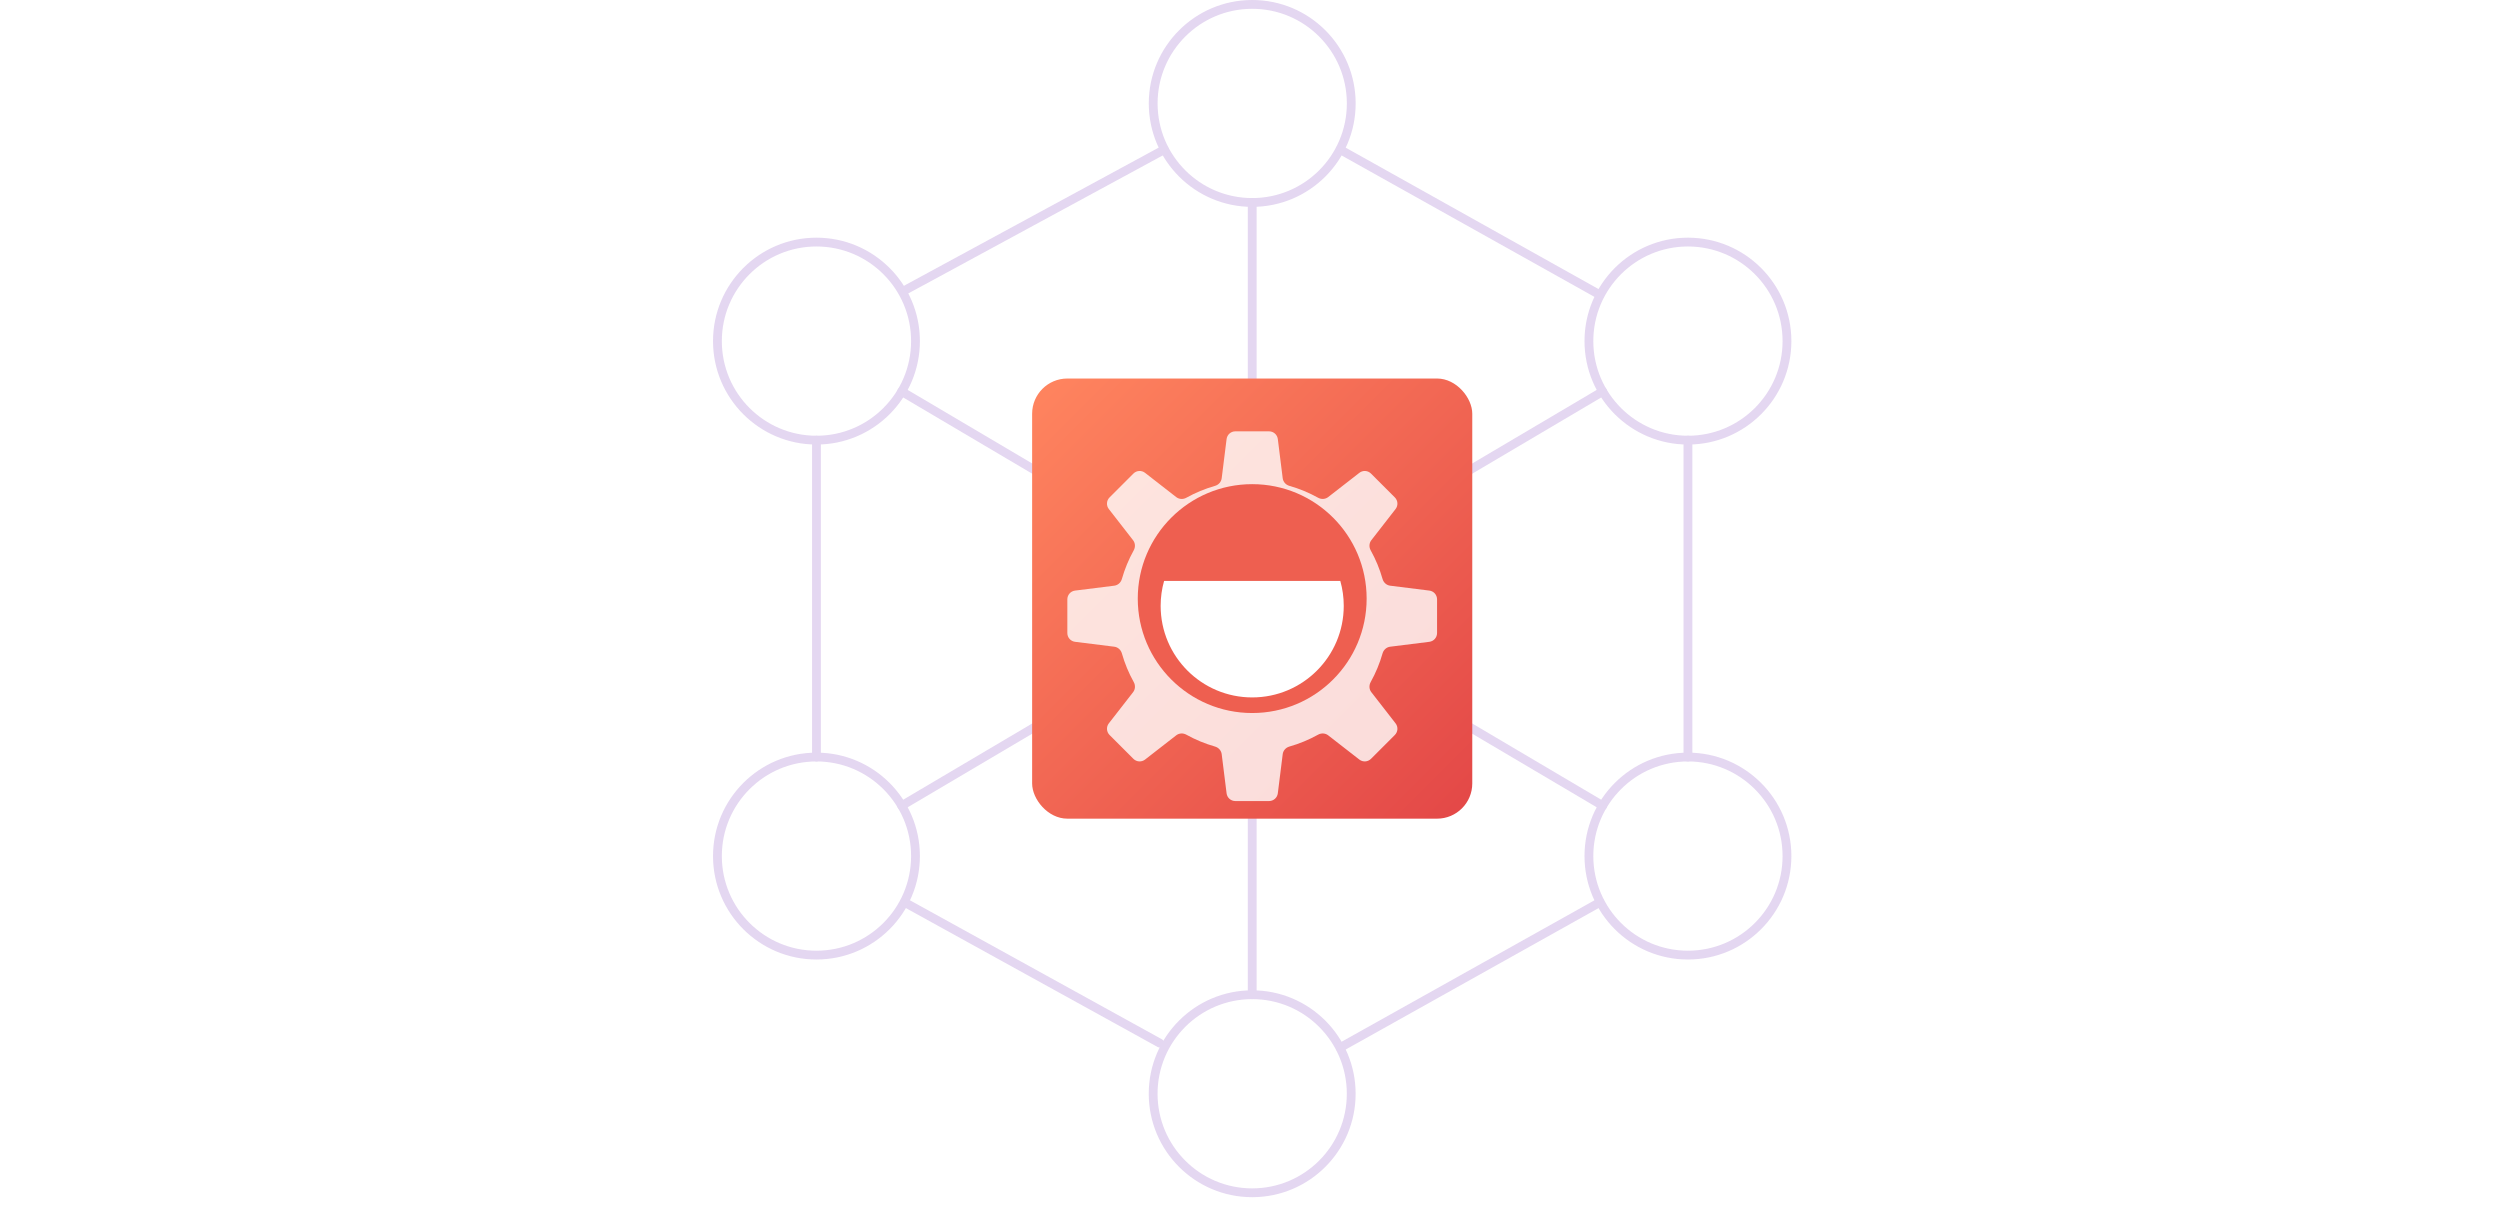 <svg width="568" height="274" viewBox="0 0 568 274" fill="none" xmlns="http://www.w3.org/2000/svg">
<g opacity="0.2">
<path d="M284.504 158.5C296.931 158.5 307.004 148.426 307.004 136C307.004 123.574 296.931 113.5 284.504 113.5C272.078 113.5 262.004 123.574 262.004 136C262.004 148.426 272.078 158.5 284.504 158.5Z" stroke="#7835B7" stroke-width="2" stroke-linecap="round" stroke-linejoin="round"/>
<path d="M284.504 46C296.931 46 307.004 35.926 307.004 23.5C307.004 11.074 296.931 1 284.504 1C272.078 1 262.004 11.074 262.004 23.5C262.004 35.926 272.078 46 284.504 46Z" stroke="#7835B7" stroke-width="2" stroke-linecap="round" stroke-linejoin="round"/>
<path d="M185.5 100C197.926 100 208 89.926 208 77.5C208 65.074 197.926 55 185.5 55C173.074 55 163 65.074 163 77.5C163 89.926 173.074 100 185.5 100Z" stroke="#7835B7" stroke-width="2" stroke-linecap="round" stroke-linejoin="round"/>
<path d="M383.5 100C395.926 100 406 89.926 406 77.5C406 65.074 395.926 55 383.5 55C371.074 55 361 65.074 361 77.5C361 89.926 371.074 100 383.5 100Z" stroke="#7835B7" stroke-width="2" stroke-linecap="round" stroke-linejoin="round"/>
<path d="M185.5 217C197.926 217 208 206.926 208 194.5C208 182.074 197.926 172 185.5 172C173.074 172 163 182.074 163 194.5C163 206.926 173.074 217 185.5 217Z" stroke="#7835B7" stroke-width="2" stroke-linecap="round" stroke-linejoin="round"/>
<path d="M383.5 217C395.926 217 406 206.926 406 194.5C406 182.074 395.926 172 383.5 172C371.074 172 361 182.074 361 194.5C361 206.926 371.074 217 383.5 217Z" stroke="#7835B7" stroke-width="2" stroke-linecap="round" stroke-linejoin="round"/>
<path d="M284.496 271C296.922 271 306.996 260.926 306.996 248.5C306.996 236.074 296.922 226 284.496 226C272.069 226 261.996 236.074 261.996 248.5C261.996 260.926 272.069 271 284.496 271Z" stroke="#7835B7" stroke-width="2" stroke-linecap="round" stroke-linejoin="round"/>
<path d="M284.5 46V91" stroke="#7835B7" stroke-width="2" stroke-linecap="round" stroke-linejoin="round"/>
<path d="M284.5 181V226" stroke="#7835B7" stroke-width="2" stroke-linecap="round" stroke-linejoin="round"/>
<path d="M205.5 66L264.5 34" stroke="#7835B7" stroke-width="2" stroke-linecap="round" stroke-linejoin="round"/>
<path d="M263.5 237L205.5 205" stroke="#7835B7" stroke-width="2" stroke-linecap="round" stroke-linejoin="round"/>
<path d="M185.5 172V100" stroke="#7835B7" stroke-width="2" stroke-linecap="round" stroke-linejoin="round"/>
<path d="M383.5 100L383.5 172" stroke="#7835B7" stroke-width="2" stroke-linecap="round" stroke-linejoin="round"/>
<path d="M363.5 67L304.5 34" stroke="#7835B7" stroke-width="2" stroke-linecap="round" stroke-linejoin="round"/>
<path d="M245.814 113.14L204.859 88.939" stroke="#7835B7" stroke-width="2" stroke-linecap="round" stroke-linejoin="round"/>
<path d="M245.814 158.86L204.859 183.061" stroke="#7835B7" stroke-width="2" stroke-linecap="round" stroke-linejoin="round"/>
<path d="M323.195 113.135L364.141 88.939" stroke="#7835B7" stroke-width="2" stroke-linecap="round" stroke-linejoin="round"/>
<path d="M364.141 183.061L323.195 158.865" stroke="#7835B7" stroke-width="2" stroke-linecap="round" stroke-linejoin="round"/>
<path d="M363.5 205L304.5 238" stroke="#7835B7" stroke-width="2" stroke-linecap="round" stroke-linejoin="round"/>
</g>
<rect x="234.5" y="86" width="100" height="100" rx="8" fill="url(#svg-framework)"/>
<g opacity="0.8" filter="url(#filter0_d_fw)">
<path d="M324.748 141.819C325.749 141.694 326.5 140.843 326.5 139.834V132.166C326.5 131.157 325.749 130.306 324.748 130.181L315.847 129.069C315.017 128.965 314.346 128.355 314.117 127.551C313.472 125.281 312.566 123.093 311.418 121.031C311.011 120.301 311.054 119.395 311.567 118.735L317.073 111.656C317.693 110.86 317.622 109.727 316.909 109.014L311.486 103.591C310.773 102.878 309.64 102.807 308.844 103.427L301.763 108.934C301.104 109.447 300.199 109.49 299.469 109.085C297.407 107.938 295.219 107.034 292.95 106.389C292.145 106.161 291.535 105.49 291.431 104.66L290.319 95.752C290.194 94.751 289.343 94 288.334 94H280.666C279.657 94 278.806 94.751 278.681 95.752L277.569 104.66C277.465 105.49 276.855 106.161 276.051 106.39C273.781 107.035 271.593 107.941 269.532 109.089C268.802 109.496 267.895 109.453 267.235 108.939L260.156 103.428C259.36 102.808 258.227 102.878 257.513 103.592L252.091 109.014C251.378 109.727 251.307 110.86 251.927 111.656L257.434 118.737C257.947 119.396 257.99 120.301 257.585 121.031C256.438 123.093 255.534 125.281 254.889 127.55C254.661 128.355 253.99 128.965 253.16 129.069L244.252 130.181C243.251 130.306 242.5 131.157 242.5 132.166V139.834C242.5 140.843 243.251 141.694 244.252 141.819L253.16 142.931C253.99 143.035 254.661 143.645 254.89 144.449C255.535 146.719 256.441 148.907 257.589 150.968C257.996 151.698 257.953 152.605 257.439 153.265L251.928 160.344C251.308 161.14 251.378 162.273 252.092 162.987L257.514 168.409C258.227 169.122 259.36 169.193 260.156 168.573L267.236 163.067C267.895 162.554 268.801 162.51 269.531 162.917C271.593 164.065 273.781 164.971 276.052 165.617C276.855 165.846 277.465 166.517 277.569 167.346L278.681 176.248C278.806 177.249 279.657 178 280.666 178H288.334C289.343 178 290.194 177.249 290.319 176.248L291.431 167.347C291.535 166.517 292.145 165.846 292.949 165.617C295.219 164.972 297.407 164.066 299.469 162.918C300.199 162.511 301.105 162.554 301.765 163.067L308.844 168.573C309.64 169.193 310.773 169.122 311.486 168.409L316.909 162.986C317.622 162.273 317.693 161.14 317.073 160.344L311.567 153.264C311.054 152.605 311.01 151.699 311.417 150.969C312.565 148.907 313.471 146.719 314.117 144.448C314.346 143.645 315.017 143.035 315.846 142.931L324.748 141.819Z" fill="white"/>
</g>
<circle cx="284.5" cy="136" r="26" fill="#EE5F50"/>
<path d="M284.499 158.455C295.987 158.455 305.299 149.142 305.299 137.655C305.299 135.688 305.026 133.785 304.516 131.982H264.482C263.972 133.785 263.699 135.688 263.699 137.655C263.699 149.142 273.012 158.455 284.499 158.455Z" fill="white"/>
<defs>
<filter id="filter0_d_fw" x="236.5" y="92" width="96" height="96" filterUnits="userSpaceOnUse" color-interpolation-filters="sRGB">
<feFlood flood-opacity="0" result="BackgroundImageFix"/>
<feColorMatrix in="SourceAlpha" type="matrix" values="0 0 0 0 0 0 0 0 0 0 0 0 0 0 0 0 0 0 127 0"/>
<feOffset dy="4"/>
<feGaussianBlur stdDeviation="3"/>
<feColorMatrix type="matrix" values="0 0 0 0 0.6 0 0 0 0 0.035 0 0 0 0 0.035 0 0 0 0.5 0"/>
<feBlend mode="normal" in2="BackgroundImageFix" result="effect1_dropShadow"/>
<feBlend mode="normal" in="SourceGraphic" in2="effect1_dropShadow" result="shape"/>
</filter>
<linearGradient id="svg-framework" x1="234.5" y1="86" x2="334.5" y2="186" gradientUnits="userSpaceOnUse">
<stop stop-color="#FF855F"/>
<stop offset="1" stop-color="#E34747"/>
</linearGradient>
</defs>
</svg>
